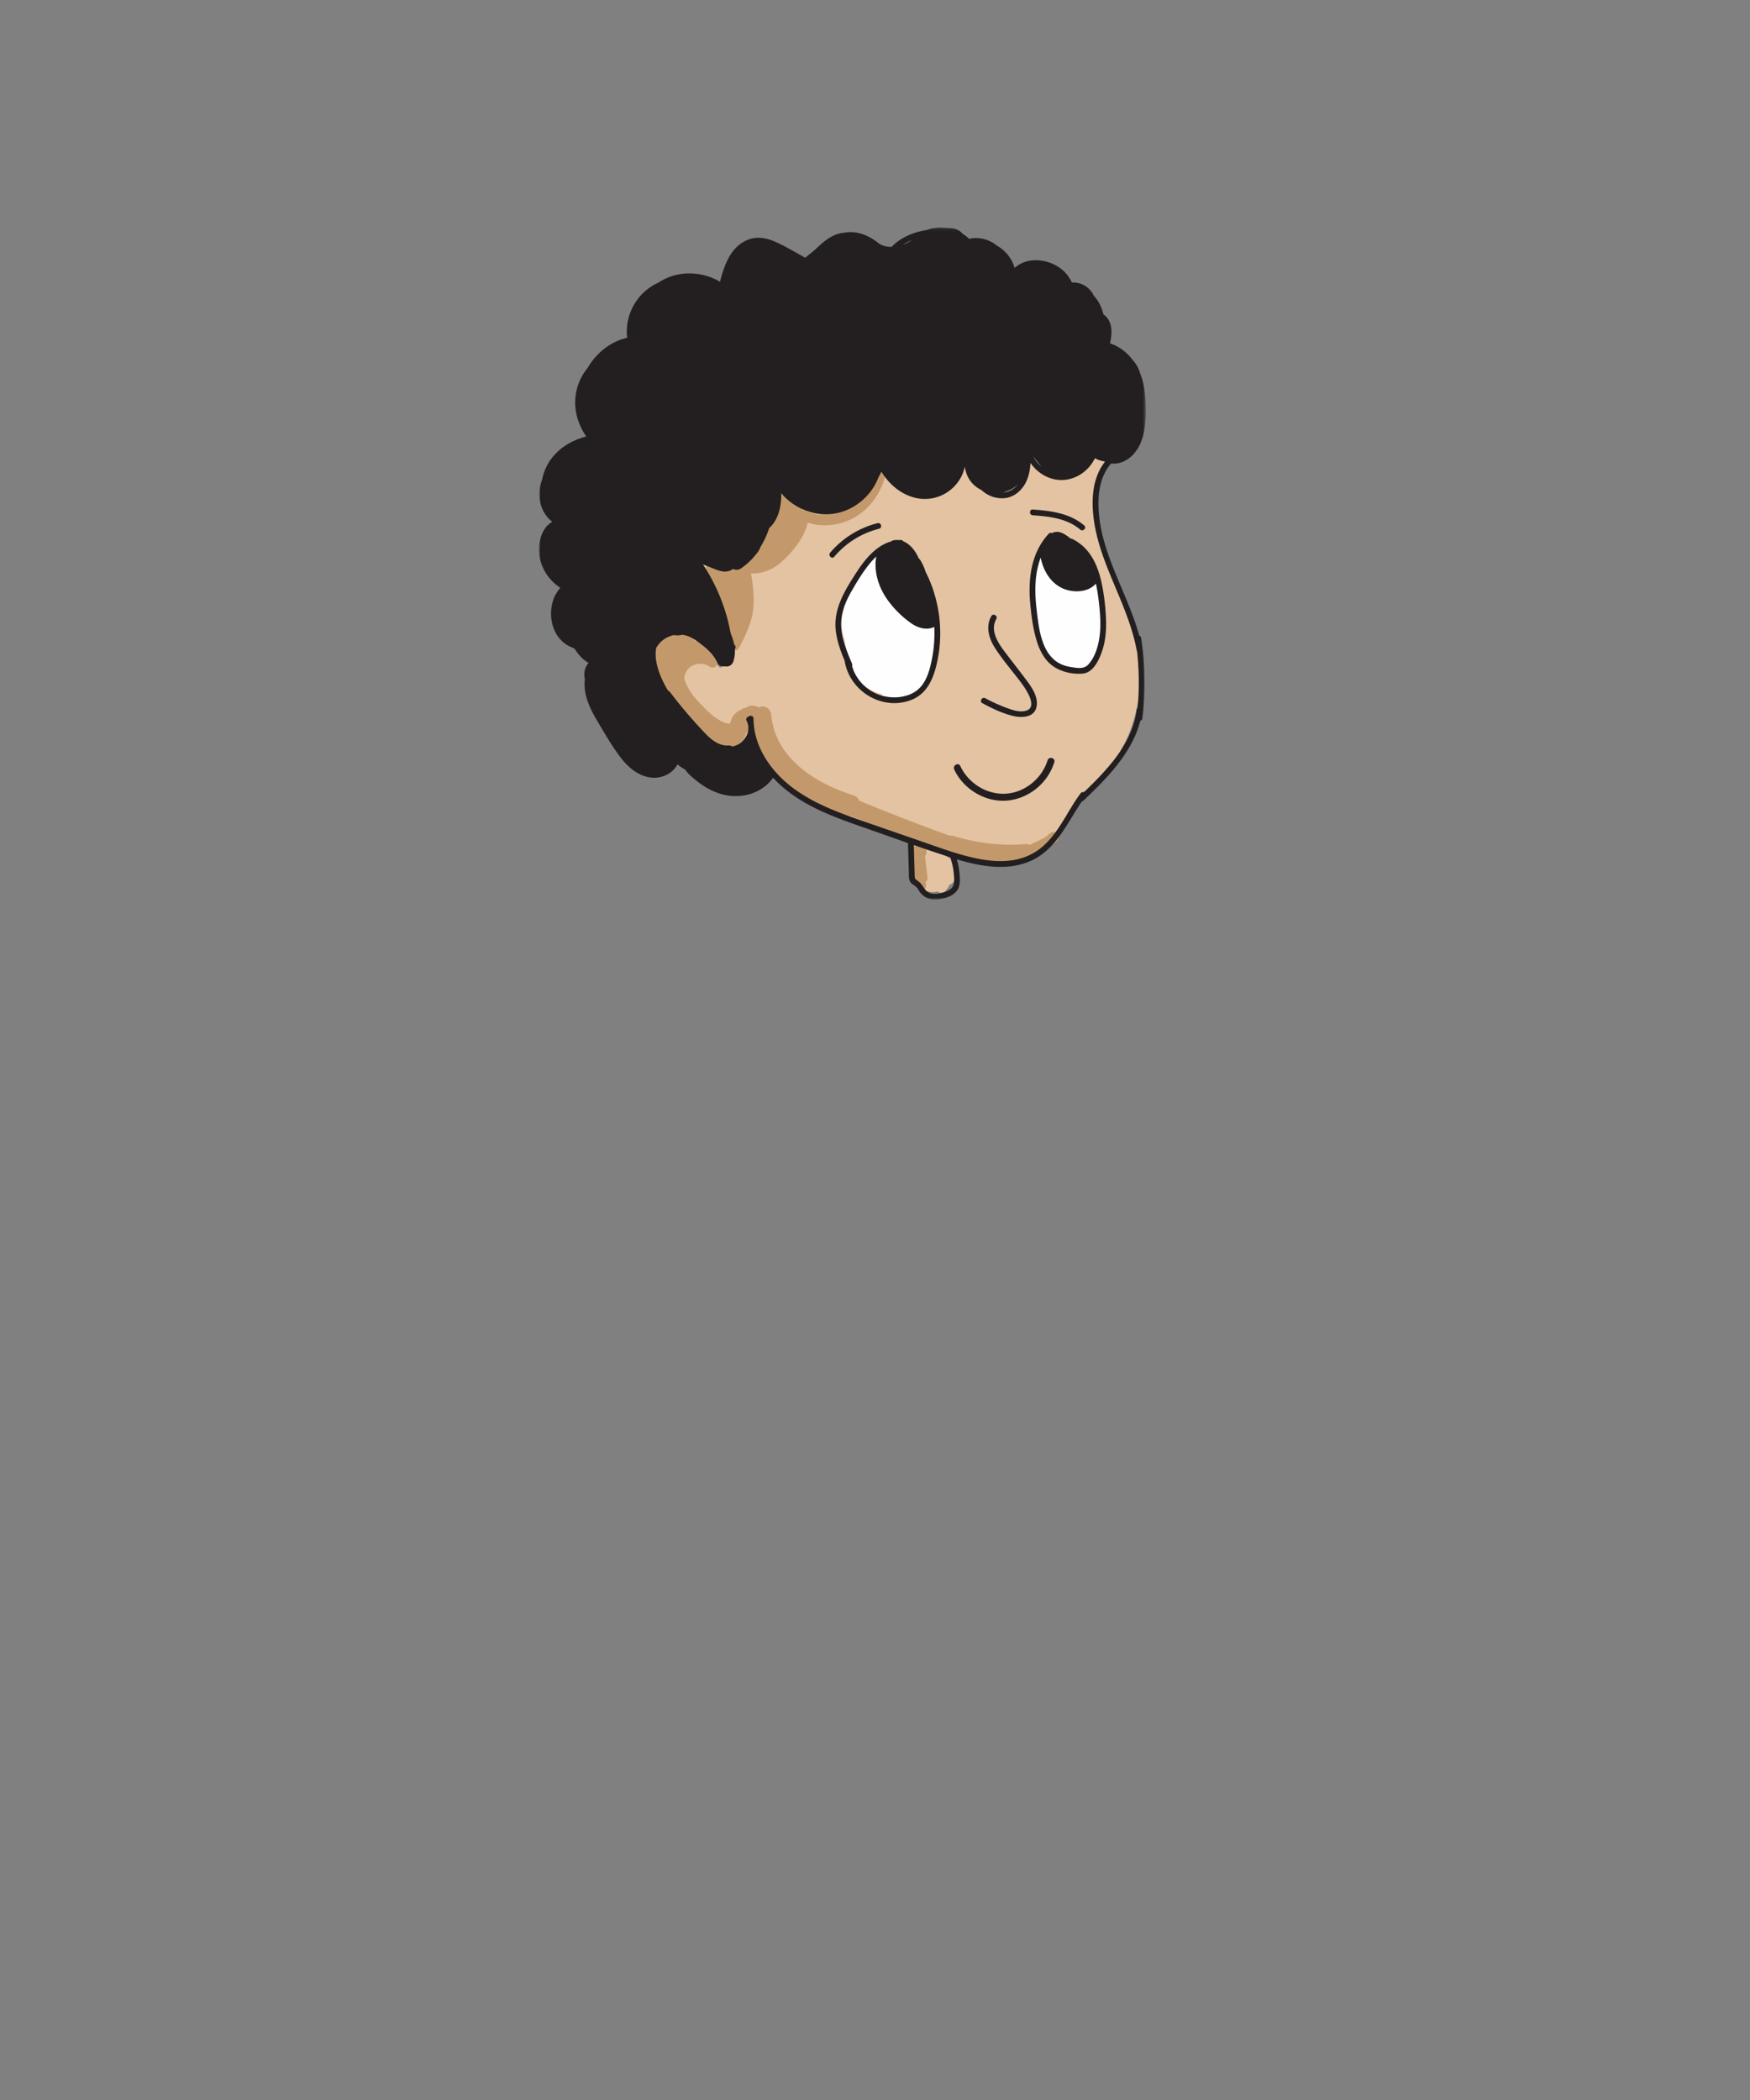 <svg width="500" height="600" xmlns="http://www.w3.org/2000/svg" xmlns:xlink="http://www.w3.org/1999/xlink"><rect width="100%" height="100%" fill="#808080" stroke="none"/><defs><path id="a" d="M0 .084h173.375v192.018H0z"/></defs><g fill="none" fill-rule="evenodd"><path d="M268.757 179.341c0 14.161-6.524 25.641-14.573 25.641-8.048 0-14.573-11.48-14.573-25.641 0-14.16 6.525-25.64 14.573-25.64 8.05 0 14.573 11.48 14.573 25.64m47.932-6.155c0 11.554-5.354 20.92-11.958 20.92s-11.957-9.366-11.957-20.92c0-11.554 5.353-20.92 11.957-20.92 6.604 0 11.958 9.366 11.958 20.92" fill="#FEFEFE"/><path d="M273.094 248.037a5.214 5.214 0 00-.936-1.818c-.053-.146-.105-.292-.169-.439-.186-.425-.556-.643-.965-.706a9.037 9.037 0 00-.932-.657c-1.479-.908-3.16-1.534-4.764-2.185-.615-.25-1.282-.59-1.96-.684-.405-.455-1.166-.58-1.695-.349-.678.298-1.069 1.033-.869 1.77.056.205.092.41.138.614a4.736 4.736 0 00-.047.31c-.238 2.1-.097 4.22.254 6.296.06.358.294.64.595.83l.006.038-.015.001c.4 1.717 1.75 3.143 3.44 3.642a4.827 4.827 0 002.706-.016c.57.52 1.574.621 2.136.02a7.17 7.17 0 001.284-1.943c.261-.05.517-.155.734-.36 1.18-1.11 1.48-2.84 1.06-4.364" fill="#E4C3A2"/><path d="M264.375 252.034c.41-.269.71-.7.65-1.21l-.634-5.249c-.04-.339-.08-.674-.132-1.004.085-.09.165-.189.235-.307.365-.617.25-1.426-.161-1.98a1.673 1.673 0 00-2.154-.473c-.01.005-.016.014-.025.02-.142-.036-.28-.078-.434-.097-.585-.072-1.354.514-1.446 1.102-.582 3.728-.058 7.443 1.57 10.852.35.732 1.396.923 2.053.538.748-.436.889-1.318.539-2.05-.022-.047-.04-.096-.061-.142" fill="#C3996B"/><path d="M315.413 173.757c.035.205.062.41.084.613a2.385 2.385 0 01.008.434c.042.288.025.582-.019.9a19.125 19.125 0 01-.775 3.254c-.004 2.41-.209 4.795-1.117 6.899.071.238.105.492.067.754-.16 1.094-.807 2.121-1.66 2.81-1.627 1.312-3.812 1.846-5.879 1.725-1.93-.114-4.123-.783-5.125-2.583a1.45 1.45 0 01-.134-.351c-2.2-1.487-4.03-3.555-4.187-6.203-.024-.4.108-.703.32-.914a16.378 16.378 0 01-.74-2.22c-1.054-4.262-1.048-8.899-.442-13.222a29.67 29.67 0 01.983-4.468c.15-.621.333-1.23.558-1.819a1.77 1.77 0 01-.032-.357c.028-1.695.726-3.39 2.284-4.222.146-.078.297-.145.45-.209a17.15 17.15 0 011.108-1.327c1.2-1.299 2.895-.394 3.31.916.41-.15.792-.383 1.154-.663.13.04.26.081.388.126.047.018.093.038.141.055.094.283.185.565.29.846.187.013.376.045.56.072.126.017.247.05.365.097.27.108.557.213.802.374.303.179.544.421.724.724l.203.482c.04.151.054.301.061.452 1.99 1.295 3.424 3.534 3.952 5.855.063.082.131.161.173.26.468 1.102 1.027 2.238 1.515 3.396.318.973.618 1.951.883 2.939a.473.473 0 00.134.212c.278 1.441.241 2.9-.407 4.363m-46.534 4.736c-.155 2.717-.979 5.47-2.25 7.926.013.094.03.187.028.281-.003.412-.034.827-.075 1.239.334.474.473 1.084.3 1.67-.39 1.322-1.037 2.578-1.842 3.73-.093.2-.186.401-.286.598-1.049 2.072-2.802 4.306-5.212 4.79a2.341 2.341 0 01-.94-.005c-1.714.748-3.574 1.076-5.47.597a1.877 1.877 0 01-1.23-1.012c-2.945-.812-5.64-2.445-7.665-4.843-.622-.736-.752-1.664-.289-2.455-1.409-2.502-2.214-5.4-2.645-8.22-.966-2.765-1.126-5.675-.265-8.613.02-.066.045-.13.065-.196.316-2.84 1.02-5.631 2.225-8.164.458-.961 1.31-1.174 2.08-.94.2-.378.398-.756.588-1.135.228-.452.646-.746 1.117-.886.285-.502.6-.985.927-1.453a7.038 7.038 0 01.895-1.689c1.548-2.104 3.944-3.504 6.59-3.567a6.529 6.529 0 011.586.174c.47-.038.978-.085 1.126.128.085.123.177.219.265.329a7.124 7.124 0 012.401 1.841c.875.433 1.815.804 2.798 1.439.29.37.6.699.938.956a90.634 90.634 0 012.411 5.773c.05.024.105.041.151.069.49.287.722.699.927 1.205.582 1.437.714 3.051.77 4.588.052 1.445-.004 2.894.101 4.338.025.334-.06.637-.207.908.061.191.1.39.087.599m56.52 12.745a4.85 4.85 0 00-.21-1.25 27.267 27.267 0 00-.19-5.387c-.296-2.186-.419-5.323-2.196-6.875-.032-.028-.065-.047-.097-.073a60.48 60.48 0 00-1.883-6.371c-.292-.812-.783-1.396-1.369-1.786-.7-2.337-1.432-4.663-2.275-6.948a3.593 3.593 0 00-1.016-1.482c-.86-2.323-1.708-4.661-2.036-7.127-.314-2.354-.69-4.479-1.524-6.717-.025-.068-.063-.12-.09-.186.105-1.982.248-3.963.476-5.937a2.458 2.458 0 00-.016-.625c.125-.738.003-1.387-.29-1.929a38.321 38.321 0 011.622-3.143c.027-.04.057-.073.085-.112l1.625-2.373c3.283-4.792-3.41-9.324-7.419-6.325a4.872 4.872 0 00-.485.354c-1.999-.08-4.02.977-4.819 3.53l-.295.943a3.66 3.66 0 00-.714.336c-1.026-3.998-6.669-6.246-8.935-1.602l-.048.101c-1.88-.242-3.857.448-4.842 2.358a94.264 94.264 0 00-1.787 3.678 5.512 5.512 0 00-1.807.024c.44-2.435-.645-4.256-2.256-5.198-2.357-3.054-8.692-1.948-9.13 3.11-.023.265-.053.529-.077.795-.09-.163-.175-.328-.28-.483a81.533 81.533 0 00-.072-.52c-.344-2.514-3.872-4.363-6.15-3.492a59.631 59.631 0 00-3.014 1.252c-.524-3.123-3.68-5.629-7.228-3.537-.859.507-1.69 1.053-2.526 1.59-1.23-.057-2.504.34-3.582 1.371l-7.295 6.972c-.042-.013-.085-.021-.127-.032.513-4.962-6.412-6.865-9.355-2.774a94.326 94.326 0 00-3.432 5.133c-.446-2.73-3.507-4.068-6.112-3.6-2.427-.824-5.41.012-6.366 3.24-.435 1.47-.888 2.935-1.35 4.396-.13.171-.254.349-.367.546a140.44 140.44 0 01-5.373 8.682c-.108-.459-.212-.92-.32-1.379-1.358-5.749-9.434-4.063-9.822 1.328-.009.123-.01.246-.019.369-1.217.768-2.146 2.112-2.334 4.055-.225 2.336.182 4.806 1.13 6.9a58.346 58.346 0 002.73 8.744l.022.116a.39.39 0 01.02-.009c.16.401.315.802.484 1.202.624 1.477 1.671 2.236 2.838 2.48.781 4.06 1.76 8.083 2.958 12.066a5.234 5.234 0 00-1.504.523c-.353.191-.707.384-1.067.561.066-.041-.019-.021-.167.026a6.709 6.709 0 00-.409-.307c-1.759-3.038-4.067-5.749-6.858-7.923-1.18-.918-2.587-1.454-3.96-1.398a5.383 5.383 0 00-1.129-.116c-2.527.01-4.562 1.193-5.697 3.465-1.318 2.639-.38 5.252.932 7.646.323 3.711 3.048 6.774 5.335 9.612 2.673 3.315 5.67 6.446 8.975 9.138 2.968 2.419 7.128 3.405 9.878.051 1.705-2.077 1.553-4.012.811-6.454l-.029-.093c.05.002.095.008.145.008.315 0 .61-.031.893-.076.46 4.884 2.668 9.689 5.187 14.176.515.919 1.18 1.545 1.913 1.935 1.406 2.211 3.424 3.66 5.62 5.396 1.174.929 2.323 1.982 3.636 2.712 1.113.618 2.623.799 3.345 1.355.715.553 1.58.767 2.458.735 8.112 4.006 17.188 6.507 25.548 9.436 2.48.868 5.45 2.331 8.236 2.505a27.34 27.34 0 001.835.869c.194.199.403.385.642.549 1.52 1.046 2.74 1.397 4.582 1.211.147-.016.285-.041.425-.067a25.05 25.05 0 004.288.391c.122.02.24.052.363.065 1.155.119 2.308.111 3.448.009.398.127.838.203 1.31.229l.396.078c1.331.264 2.652.199 3.853-.504.07-.04.134-.096.201-.141 5.595-1.642 9.46-6.529 12.621-11.526a5.137 5.137 0 00.701-1.687 60.927 60.927 0 004.402-5.805c.926-.152 1.858-.655 2.7-1.628.148-.172.287-.347.432-.52 2.063-.798 3.065-2.503 3.22-4.281l.063-.096a5.85 5.85 0 001.052-.856l1.745-1.78c.895-.912 1.344-1.904 1.46-2.873a33.797 33.797 0 003.301-7.44c.052-.133.12-.253.161-.394 1.222-4.149 1.907-8.344 2.184-12.656a4.386 4.386 0 00-.537-2.459" fill="#E4C3A2"/><path d="M302.347 238.657a1.123 1.123 0 00-.31-.482c-.286-.263-.661-.457-1.061-.44l-.4.054a1.5 1.5 0 00-.66.386l-1.676 1.324c-.07.023-.14.03-.207.061l-3.808 1.846a2.006 2.006 0 00-1.088-.239 54.561 54.561 0 01-20.675-2.319 2.44 2.44 0 00-1.16-.086 623.222 623.222 0 01-25.796-9.987c-.231-.66-.733-1.232-1.586-1.502-10.8-3.418-22.376-10.52-23.544-22.92-.127-1.343-1.06-2.5-2.5-2.5-.361 0-.728.104-1.071.272-.841-.525-1.951-.674-2.872-.328-.347.13-.632.297-.91.496-.041-.003-.083-.012-.124-.01-.435.02-.78.182-1.031.438-.34.145-.663.307-.953.49a5.048 5.048 0 00-1.592 1.55c-.36.557-.511 1.353-.753 1.815-.134.252-.002.032-.18.205.089-.086-.007-.038-.058 0-3.008-.475-5.465-2.89-7.535-4.976-2.47-2.487-4.762-5.278-5.525-8.78a1.43 1.43 0 00-.293-.618c-.044-1.096.114-2.196.553-3.263.499-1.21 1.438-2.42 2.71-2.866a10.916 10.916 0 013.099 2.2c.685.7 1.564.5 2.092-.044.923-.13 1.794-1.148 1.24-2.256-1.131-2.265-3.676-3.292-6.078-3.012a3.858 3.858 0 00-1.094-1.07c-.242-.453-.673-.803-1.252-.819a11.59 11.59 0 00-2.19.168c-.993-.123-2-.044-3.003.395-.426.185-.774.43-1.09.698a1.476 1.476 0 00-.975-.114c-3.398.847-2.76 5.45-2.217 7.972a19.493 19.493 0 002.127 5.524c.482 1.33 1.148 2.62 1.835 3.783.264.45.737.644 1.219.666a93.633 93.633 0 003.225 4.598c.448.598 1.244.968 1.955.586 1.929 3.333 4.437 6.53 8.51 7.057.239.031.475.045.71.051.79.331 1.645.501 2.453.36.015.015.019.037.035.051.617.567 1.505.57 2.12 0 1.067-.986 1.765-2.192 2.258-3.494.73-.939 1.098-2.1.86-3.355.029-.179.044-.356.07-.535.017-.046.03-.093.048-.138.068-.145.153-.28.236-.417h.002c.055-.01.06-.012.055-.014.014 0 .028 0 .075-.003.137-.008.269-.004.405-.002h.039c-.001.003.006.006.019.01.088.314.288.59.552.787.998 6.586 4.306 12.437 9.377 16.838 4.169 3.616 9.068 6.215 14.212 8.151.325.555.874.99 1.525 1.262a621.447 621.447 0 0030.339 11.81c.408.148.834.135 1.239.025 6.752 1.963 13.853 2.722 20.863 2.17.765-.06 1.464-.4 1.925-.946.113-.032.223-.074.324-.137l3-1.883a1.59 1.59 0 00.652-.804l.509-.246c.005-.003.01-.008.015-.01.222-.075.42-.188.589-.355l1.886-1.49c.146-.136.249-.297.31-.483.094-.178.137-.37.13-.578a1.139 1.139 0 00-.13-.578M252.05 131.35c-.89-.01-1.404.699-1.5 1.5-.533 4.459-2.855 8.872-6.533 11.52-3.839 2.766-8.846 3.494-13.268 1.79-.067-.026-.13-.038-.194-.053a1.552 1.552 0 00-.916-.332c-.142 0-.272.024-.397.058.006-.087.008-.173.012-.26 1.268-.408 1.594-2.511.002-2.858l-1.747-.381c-1.082-1.521-2.577-3.71-4.497-2.385-.42.29-.698.717-.909 1.188a1.254 1.254 0 00-.348.279c-.883 1.043-1.382 2.328-1.376 3.647a129.037 129.037 0 01-3.58 9.25c-.154.355-.17.719-.092 1.049-3.02 1.008-5.72 2.706-7.892 5.03a1.548 1.548 0 00-.398-.225c-1.082-.401-2.137-.42-3.259-.192a1.224 1.224 0 00-.318.114c-.17.005-.339.02-.509.039-.948-.413-2.226.147-2.136 1.289-.43.308-.66.83-.396 1.494l4.312 10.806.002.004.165.637 1.27 7.346c.121.704.792 1.066 1.457 1.066-.145.276-.29.554-.436.829-.903 1.705 1.686 3.223 2.59 1.514 1.89-3.568 3.615-7.13 4.06-11.192.37-3.364-.08-6.751-.659-10.081 1.447.048 2.898-.15 4.274-.621 2.364-.808 4.23-2.323 5.954-4.092 2.72-2.788 5.078-6.011 5.992-9.788 5.028 1.608 10.791.559 15.023-2.577 4.481-3.318 7.093-8.435 7.747-13.912.097-.812-.759-1.492-1.5-1.5" fill="#C3996B"/><path d="M243.303 231.176c-.225-.35-.514-.538-.896-.69l-4.019-1.595c-.245-.097-.579-.065-.86.025-.022-.03-.039-.06-.06-.09-1.344-1.695-3.334-2.535-5.215-3.48-1.892-.95-3.698-2.096-5.326-3.451a28.905 28.905 0 01-2.502-2.354c.136-.501-.018-1.047-.372-1.48-3.034-3.73-6.167-7.676-7.004-12.541-.138-.8-1.12-1.247-1.846-1.048-.844.232-1.185 1.044-1.047 1.846.39 2.265 1.243 4.354 2.346 6.322-.026.26.01.539.144.824a31.02 31.02 0 007.94 10.367 31.306 31.306 0 005.388 3.709c1.87 1.007 4.013 1.692 5.371 3.408.35.442.978.518 1.508.352.2.22.44.365.737.483l4.02 1.596c.338.135.854.026 1.155-.151.311-.182.608-.54.69-.897.086-.384.068-.814-.152-1.155m-38.433-42.685c-1.466-1.974-3.702-3.77-6.314-3.575-2.492.186-4.818 2.118-4.822 4.736a1.38 1.38 0 00.034.31c-1.517 2.295-1.692 5.383-.44 7.85.365.723 1.382.93 2.051.538.735-.429.906-1.327.538-2.052-.012-.025-.099-.213-.118-.246a5.617 5.617 0 01-.295-1.068 7.558 7.558 0 01-.014-.088c.01.071-.017-.269-.019-.319a6.553 6.553 0 01.023-.887l.004-.038a6.46 6.46 0 01.271-1.079c.012-.034.09-.222.102-.26a5.399 5.399 0 01.612-1.031c.04-.04.155-.175.17-.19.1-.11.205-.214.314-.314.001 0 .194-.162.215-.186a4.81 4.81 0 01.332-.223c.13-.08.264-.155.4-.226.001 0 .203-.09.251-.115.27-.103.546-.189.827-.254.125-.029.252-.053.378-.073.047-.002.25-.024.287-.026.31-.019.612-.004.921.008.062.003.093.003.112.002a.958.958 0 00.098.024c.15.03.3.058.45.096.671.171.946.3 1.58.738.54.375 1.372.21 1.817-.235.434-.434.626-1.29.234-1.817" fill="#C3996B"/><path d="M271.144 167.95c-.397-1.7-.765-3.44-1.384-5.076-.582-1.536-1.605-2.887-2.144-4.422-.448-1.273-1.71-2.12-3.076-1.746-1.234.34-2.195 1.796-1.746 3.076.552 1.568 1.53 2.893 2.144 4.421.603 1.498.925 3.134 1.296 4.7.777 3.28 1.445 6.597 1.864 9.943.168 1.34 1.029 2.5 2.5 2.5 1.22 0 2.67-1.152 2.5-2.5a105.615 105.615 0 00-1.954-10.896m45.036 1.139l-.409-3.639a.509.509 0 00-.306-.414c0-.116-.018-.23-.013-.347.03-.644-.97-.643-1 0-.067 1.478.372 2.896.688 4.324.025.111.044.224.068.336.16 1.416.318 2.832.476 4.248.07.623.996.659 1 0 .008-1.518-.193-3.026-.505-4.508" fill="#E4C3A2"/><path d="M266.44 187.337c-.634 3.566-1.615 7.98-4.799 10.163-3.284 2.25-8.036 2.204-11.556.56-3.246-1.517-5.602-4.358-6.678-7.705a.843.843 0 00.032-.739c-1.439-3.399-2.94-6.956-3.11-10.693-.16-3.567 1.151-6.829 2.891-9.876 1.662-2.91 3.467-5.924 5.653-8.473a17.92 17.92 0 011.525-1.57c-.3 1.266-.292 2.651-.164 3.866.338 3.216 1.663 6.248 3.577 8.836a28.531 28.531 0 006.501 6.35c1.981 1.387 4.46 2.103 6.621 1.065a36.668 36.668 0 01-.494 8.216m2.023-10.063a39.45 39.45 0 00-3.979-13.894 16.016 16.016 0 00-1.702-3.61.83.83 0 00-.3-.28 16.524 16.524 0 00-.756-1.454c-.863-1.452-2.146-2.789-3.69-3.404a.721.721 0 00-.656-.354c-.199.002-.39.024-.585.037a4.703 4.703 0 00-1.72.103.742.742 0 00-.402.255c-4.46 1.237-7.634 5.244-10.109 9.08-3.276 5.077-6.548 10.346-5.749 16.644.373 2.934 1.398 5.71 2.524 8.43.002.015-.004.028-.002.044 1.402 8.53 10.488 14.19 18.746 11.221 4.198-1.509 6.166-5.14 7.264-9.244a38.627 38.627 0 001.116-13.574m24.896 17.182c-2.042-2.717-4.134-5.396-6.188-8.104-1.986-2.618-4.385-6.168-2.517-9.49.52-.925-.902-1.756-1.422-.83-1.658 2.947-.715 6.327.998 9.018 2.083 3.272 4.683 6.274 7.036 9.355 1.343 1.76 6.009 8 1.414 8.763-1.946.323-3.975-.496-5.758-1.177a46.191 46.191 0 01-5.41-2.497c-.932-.503-1.765.92-.83 1.422 2.778 1.496 5.804 2.948 8.892 3.668 2.419.563 5.9.428 6.556-2.559.608-2.762-1.2-5.476-2.771-7.569m-42.629-44.978c-5.253 1.319-10.04 4.29-13.533 8.433-.68.804.48 1.975 1.164 1.164a24.622 24.622 0 0112.807-8.01c1.027-.258.592-1.846-.438-1.587m59.051.664c-4.072-3.508-9.534-4.211-14.705-4.562-1.057-.072-1.053 1.576 0 1.647 4.689.317 9.835.889 13.54 4.079.8.689 1.97-.471 1.165-1.164m4.31 32.2c-.42 2.666-1.361 5.735-3.324 7.694-1.16 1.158-3.087.81-4.575.586-1.544-.231-3.057-.701-4.343-1.608-4.501-3.18-5.117-10.122-5.7-15.116-.562-4.82-.549-10.031 1.176-14.577.755 3.617 2.681 7.058 6.123 8.703 3.014 1.439 7.433 1.328 9.662-1.275.496 2.233.784 4.519 1.013 6.783.294 2.915.426 5.905-.032 8.81m1.865-6.498c-.198-3.408-.623-6.887-1.418-10.208a29.424 29.424 0 00-.307-1.157.686.686 0 00-.111-.384c-.932-3.118-2.443-6.11-4.938-8.255a12.815 12.815 0 00-3.573-2.188c-.13-.102-.257-.207-.39-.305-1.025-.75-2.268-1.522-3.592-1.374a2.695 2.695 0 00-1.081.368.71.71 0 00-.897.152c-5.004 5.308-5.943 12.847-5.311 19.83.309 3.41.757 6.913 1.694 10.213.775 2.732 2.027 5.492 4.254 7.342 2.42 2.012 6.135 2.912 9.247 2.547 3.028-.356 4.702-4.306 5.497-6.842.981-3.13 1.114-6.487.926-9.74m-16.653 41.4c-1.577 5.123-6.377 9.125-11.77 9.512-5.529.396-10.842-2.929-13.164-7.899-.545-1.166-2.269-.15-1.727 1.01 2.646 5.664 8.967 9.466 15.243 8.86 6.167-.596 11.53-5.049 13.347-10.952.38-1.232-1.55-1.76-1.929-.53" fill="#231F20"/><g transform="translate(154 64.916)"><mask id="b" fill="#fff"><use xlink:href="#a"/></mask><path d="M171.048 137.386a.842.842 0 00-.286.534c-1.23 9.625-8.334 17.037-15.077 23.519-.322-.088-.697-.02-.947.314-4.09 5.46-6.691 12.604-12.565 16.504-6.53 4.334-14.805 2.959-21.877.903-3.937-1.144-7.794-2.567-11.667-3.908-4.346-1.504-8.69-3.01-13.035-4.512-7.66-2.652-15.522-5.225-22.215-9.931-6.144-4.32-11.24-10.936-11.985-18.547-.011-.09-.017-.178-.032-.267a19.649 19.649 0 01-.07-1.615c-.002-.814-.97-.998-1.42-.56-.475.123-.876.642-.566 1.205.23.414.366.853.443 1.298.017.18.032.362.054.54.067 1.41-.514 2.845-1.505 3.882-.849.888-1.94 1.397-3.105 1.624a1.69 1.69 0 00-1.056-.3c-3.56.253-6.227-2.973-8.412-5.342a131.582 131.582 0 01-8.142-9.705 2.67 2.67 0 00-.756-.681c-.112-.192-.233-.38-.343-.574l-.019-.037c-.008-.016-.02-.027-.027-.041-1.352-2.4-2.45-4.921-2.928-7.651-.23-1.304-.25-2.676.004-3.99.125-.116.245-.248.35-.411 1.065-1.643 2.83-2.728 4.73-3.101a5.351 5.351 0 002.34-.09 6.86 6.86 0 011.169.244c1.846.559 3.611 1.945 5.09 3.154 1.605 1.31 2.955 2.773 3.809 4.678.341.76 1.273 1.069 2.076.938.281.064.556.072.82.03a.828.828 0 00.446-.125c.551-.22.995-.672 1.194-1.302a9.385 9.385 0 00.416-3.33l.173-.576c.101-.333-.066-.715-.355-.905-.206-1.08-.558-2.138-1.003-3.17a52.666 52.666 0 00-7.91-19.71l1.622.618c1.276.487 2.587 1.13 3.942 1.35 1.124.183 2.174-.078 2.99-.701.714.325 1.562.356 2.242-.108a19.115 19.115 0 004.286-4 6.85 6.85 0 001.067-1.5 2.8 2.8 0 00.231-.613 24.114 24.114 0 002.533-5.464c2.69-2.391 3.511-6.292 3.441-9.953 2.772 3.319 6.848 5.473 11.175 5.948 5.599.617 10.991-2.023 14.364-6.452a16.34 16.34 0 002.255-4.074c.29-.516.566-1.038.83-1.567 2.22 3.676 5.74 6.636 9.99 7.535 5.061 1.07 10.177-1.314 12.686-5.846.544-.983.916-2.041 1.122-3.124.34 1.889.938 3.527 2.431 5.02.644.644 1.462 1.215 2.355 1.665 1.492 1.37 3.356 2.272 5.731 2.344 2.876.088 5.325-1.668 6.71-4.102 1.055-1.853 1.442-3.912 1.561-6.005 2.077 3.07 5.7 5.125 9.463 4.874 3.912-.261 7.293-2.787 8.953-6.208a8.127 8.127 0 002.621.892c.082.039.16.087.243.123-4.288 5.383-3.986 13.344-2.62 19.747 1.602 7.525 5.044 14.483 7.857 21.595 1.623 4.1 3.05 8.286 3.852 12.63.017.09.054.156.09.224a82.307 82.307 0 01.166 16.166m-53.166 51.449c-.763.768-1.98 1.147-3.007 1.404-1.096.274-2.359.403-3.418-.082-1.12-.513-1.592-1.711-2.351-2.603-.341-.4-.736-.691-1.167-.982-.656-.444-.587-.887-.608-1.636-.082-2.8-.163-5.601-.243-8.401a436.517 436.517 0 0010.48 3.51.792.792 0 00.035.313c.472 1.46.8 2.959.919 4.49.097 1.258.337 3.006-.64 3.987M106.456 3.692a9.546 9.546 0 01-2.403 1.297c.754-.504 1.56-.94 2.403-1.297m30.34 69.749c.025-.028.049-.06.074-.087-1.056 1.387-2.542 2.344-4.326 2.428 1.603-.374 3.12-1.11 4.251-2.341m6.784-5.025a9.634 9.634 0 01-2.386-3.011 26.27 26.27 0 002.386 3.01m27.922 48.319c-3.512-12.924-11.905-24.714-11.644-38.433.073-3.86 1-7.871 3.623-10.796.433.053.872.067 1.306.026 3.37-.32 5.95-3.04 7.167-6.038 1.464-3.607 1.529-7.916 1.356-11.753-.124-2.762-.576-5.584-1.627-8.16-.383-1.36-1.1-2.578-2.029-3.6-1.642-2.178-3.861-3.93-6.448-4.768-.013-.033-.029-.065-.04-.098.439-2.15.736-4.482-.35-6.48a5.09 5.09 0 00-1.571-1.764c-.492-2-1.3-3.782-2.702-5.248a6.68 6.68 0 00-1.721-2.295 6.537 6.537 0 00-4.578-1.527 10.445 10.445 0 00-2.16-3.106c-3.24-3.241-9.392-4.51-13.33-1.72-.293.208-.588.422-.885.636-.74-2.75-2.68-5.016-5.165-6.425-.194-.154-.38-.316-.589-.457-2.072-1.411-4.778-1.98-7.206-1.386a10.94 10.94 0 00-1.879-1.472 4.362 4.362 0 00-1.93-1.321c-.81-.271-1.663-.337-2.519-.323-1.941-.302-3.964-.131-5.84.592-.188.03-.377.05-.564.085-3.48.642-7.014 2.145-9.404 4.714-1.454.018-2.847-.333-3.912-1.167-3.177-2.487-6.488-3.485-9.773-2.86-3.447.316-5.918 2.658-8.364 4.963l-2.666 2.174c-2.549-1.43-5.084-2.918-7.712-4.18-2.522-1.21-5.355-2.051-8.118-1.15-5.303 1.727-7.258 7.257-8.518 12.199-3.996-2.398-8.986-3.045-13.466-1.712-1.496.444-2.89 1.135-4.172 1.985a14.964 14.964 0 00-5.922 4.757c-2.415 3.254-3.413 7.167-2.953 10.913-.7.282-1.52.435-2.058.646-1.099.43-2.157.957-3.15 1.597a18.612 18.612 0 00-6.066 6.396 15.206 15.206 0 00-2.966 5.578c-1.464 5.099-.23 9.986 2.553 14.048-3.438.86-6.656 2.589-9.06 5.223a14.553 14.553 0 00-3.542 7.047c-1.482 3.949-.968 8.6 2.357 11.652.175.162.36.306.542.455C.434 86.027-.495 90.96.23 94.503c.718 3.505 2.888 6.61 5.862 8.523a10.177 10.177 0 00-1.225 1.74c-.016.023-.035.043-.05.066a5.07 5.07 0 00-.68 1.523c-1.725 4.716-.276 11.03 4.612 13.419 1.141.557 1.255.379 1.712 1.09 1.047 1.63 2.319 2.806 3.698 3.629-.979 1.13-1.472 2.71-1.077 4.489.01.049.024.096.035.144-.035.302-.072.604-.086.906-.168 3.836 1.481 7.412 3.388 10.639 2.075 3.518 4.168 7.153 6.593 10.444 2.183 2.963 5.116 5.625 8.909 6.119 3.023.392 6.276-1.052 7.638-3.764a11.373 11.373 0 002.129 1.439c1.008 1.422 2.521 2.627 3.735 3.57 2.25 1.748 4.837 3.122 7.634 3.73 5.1 1.113 10.773-.536 13.813-4.924a32.793 32.793 0 002.493 2.454c6.328 5.554 14.365 8.604 22.203 11.343 4.617 1.615 9.233 3.265 13.858 4.88l.238 8.242c.033 1.16-.13 2.514.837 3.353.386.336.86.546 1.219.915.397.407.681.903 1.011 1.363 1.385 1.93 3.4 2.525 5.7 2.17 1.986-.306 4.567-1.186 5.418-3.184.553-1.298.424-2.884.297-4.255a21.42 21.42 0 00-.752-3.955c6.785 2.029 14.36 3.41 21.031.474 7.305-3.215 10.428-10.8 14.696-17.038a.763.763 0 00.44-.208c6.736-6.43 13.869-13.577 16.232-22.785a.865.865 0 00.595-.726c.948-7.663.809-15.395-.363-23.026-.054-.348-.27-.518-.523-.568" fill="#231F20" mask="url(#b)"/></g></g></svg>
